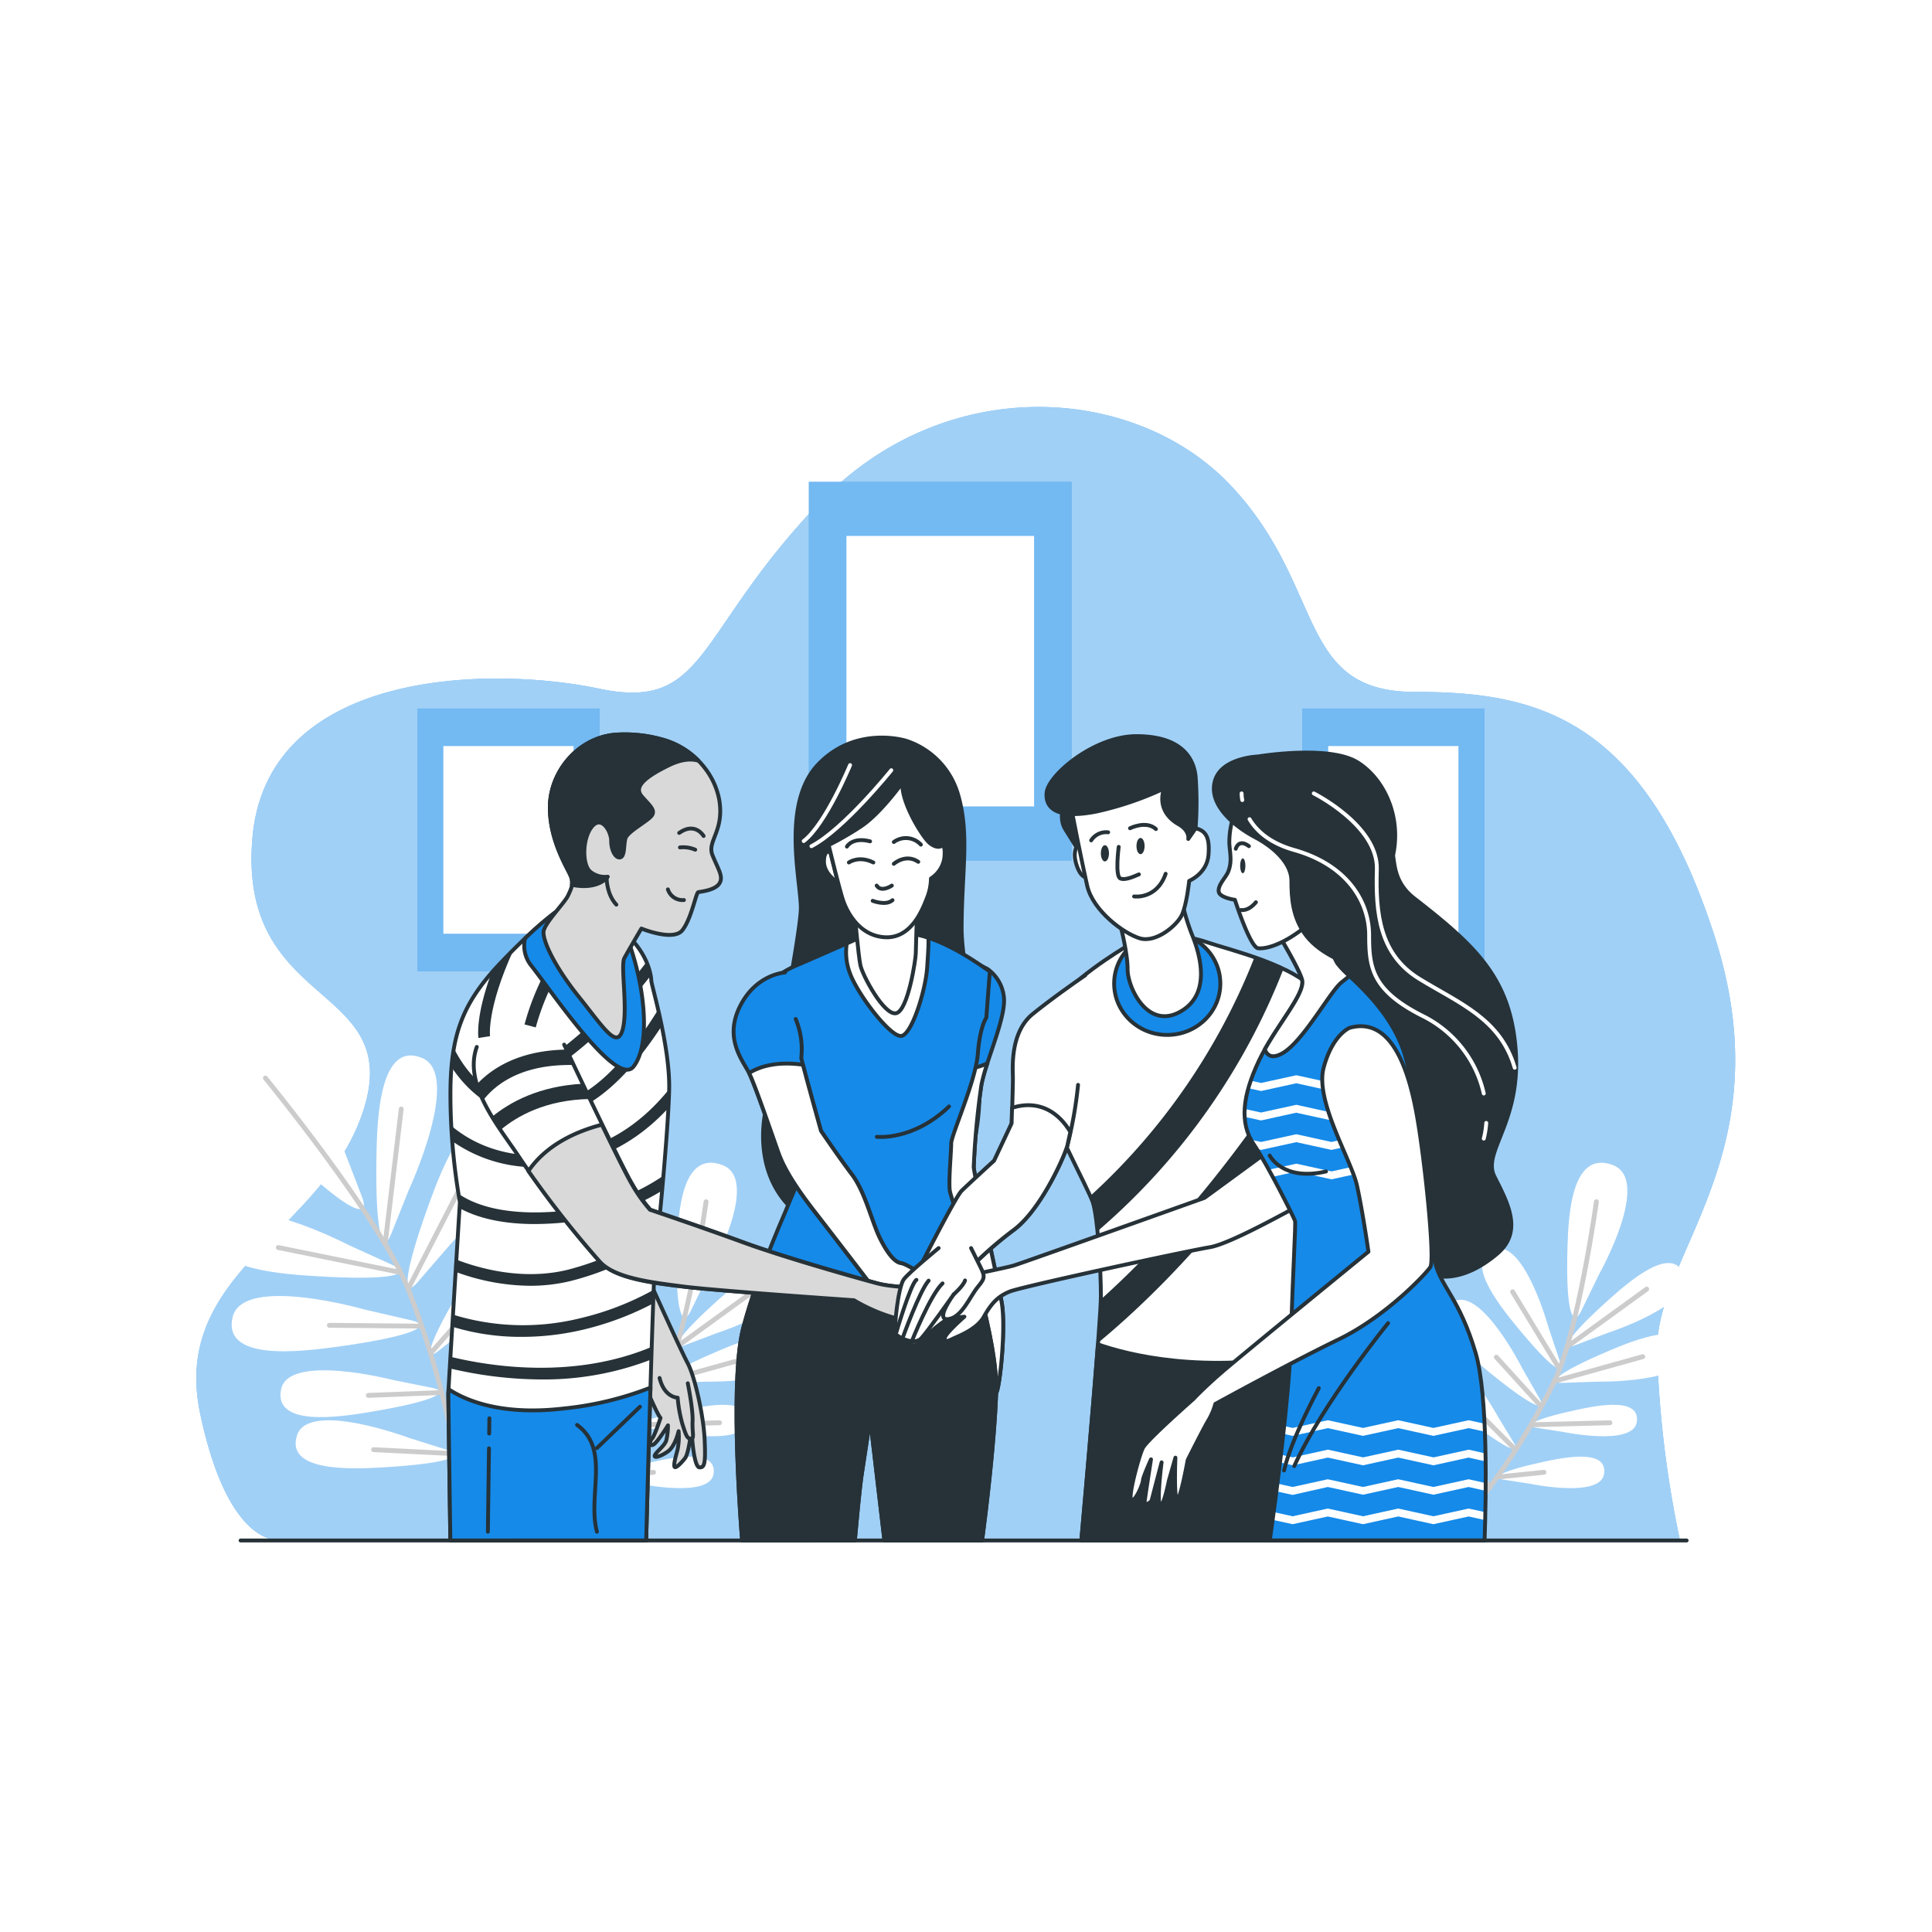 <svg class="animated" id="freepik_stories-team-spirit" xmlns="http://www.w3.org/2000/svg" xmlns:xlink="http://www.w3.org/1999/xlink" viewBox="0 0 500 500" version="1.1" xmlns:svgjs="http://svgjs.com/svgjs"><style>svg#freepik_stories-team-spirit:not(.animated) .animable {opacity: 0;}svg#freepik_stories-team-spirit.animated #freepik--background-simple--inject-18 {animation: 1s 1 forwards cubic-bezier(.36,-0.01,.5,1.38) lightSpeedRight;animation-delay: 0s;}svg#freepik_stories-team-spirit.animated #freepik--Pictures--inject-18 {animation: 1s 1 forwards cubic-bezier(.36,-0.01,.5,1.38) slideRight;animation-delay: 0s;}svg#freepik_stories-team-spirit.animated #freepik--Plants--inject-18 {animation: 1s 1 forwards cubic-bezier(.36,-0.01,.5,1.38) zoomIn;animation-delay: 0s;}svg#freepik_stories-team-spirit.animated #freepik--Characters--inject-18 {animation: 1s 1 forwards cubic-bezier(.36,-0.01,.5,1.38) zoomOut;animation-delay: 0s;}svg#freepik_stories-team-spirit.animated #freepik--Desk--inject-18 {animation: 1s 1 forwards cubic-bezier(.36,-0.01,.5,1.38) slideDown;animation-delay: 0s;}            @keyframes lightSpeedRight {              from {                transform: translate3d(50%, 0, 0) skewX(-20deg);                opacity: 0;              }              60% {                transform: skewX(10deg);                opacity: 1;              }              80% {                transform: skewX(-2deg);              }              to {                opacity: 1;                transform: translate3d(0, 0, 0);              }            }                    @keyframes slideRight {                0% {                    opacity: 0;                    transform: translateX(30px);                }                100% {                    opacity: 1;                    transform: translateX(0);                }            }                    @keyframes zoomIn {                0% {                    opacity: 0;                    transform: scale(0.5);                }                100% {                    opacity: 1;                    transform: scale(1);                }            }                    @keyframes zoomOut {                0% {                    opacity: 0;                    transform: scale(1.5);                }                100% {                    opacity: 1;                    transform: scale(1);                }            }                    @keyframes slideDown {                0% {                    opacity: 0;                    transform: translateY(-30px);                }                100% {                    opacity: 1;                    transform: translateY(0);                }            }        </style><g id="freepik--background-simple--inject-18" class="animable" style="transform-origin: 249.939px 251.999px;"><path d="M434.75,398.49H74.07s-14.34,4.68-22.25-32.56,32.8-47.22,42.48-79.38-32.55-25.39-29-69.4,61.58-44.86,89.73-38.93,24.63-14.39,57.18-48.25S294,99.51,318.62,125.74s16.72,53.32,47.51,53.32,58.94,5.93,77.41,62.63-15.29,82.62-14.68,108.18A275.52,275.52,0,0,0,434.75,398.49Z" style="fill: #158AE9; transform-origin: 249.939px 251.999px;" id="elsapwqs2bwa" class="animable"></path><g id="el1d4xwlsk722"><path d="M434.75,398.49H74.07s-14.34,4.68-22.25-32.56,32.8-47.22,42.48-79.38-32.55-25.39-29-69.4,61.58-44.86,89.73-38.93,24.63-14.39,57.18-48.25S294,99.51,318.62,125.74s16.72,53.32,47.51,53.32,58.94,5.93,77.41,62.63-15.29,82.62-14.68,108.18A275.52,275.52,0,0,0,434.75,398.49Z" style="fill: rgb(255, 255, 255); opacity: 0.6; transform-origin: 249.939px 251.999px;" class="animable" id="elq6336w00q3"></path></g></g><g id="freepik--Pictures--inject-18" class="animable" style="transform-origin: 246.09px 188.035px;"><rect x="209.33" y="124.7" width="68" height="98" style="fill: #158AE9; transform-origin: 243.33px 173.7px;" id="elqx5lqq31vh" class="animable"></rect><g id="elut1dljpd94r"><rect x="209.33" y="124.7" width="68" height="98" style="fill: rgb(255, 255, 255); opacity: 0.4; transform-origin: 243.33px 173.7px;" class="animable" id="el8ikzse7axa3"></rect></g><rect x="219.05" y="138.7" width="48.57" height="70" style="fill: rgb(255, 255, 255); transform-origin: 243.335px 173.7px;" id="elcphudsexct8" class="animable"></rect><rect x="108" y="183.37" width="47.18" height="68" style="fill: #158AE9; transform-origin: 131.59px 217.37px;" id="el6le0jak49rr" class="animable"></rect><g id="eljor4ssgd9jm"><rect x="108" y="183.37" width="47.18" height="68" style="fill: rgb(255, 255, 255); opacity: 0.4; transform-origin: 131.59px 217.37px;" class="animable" id="ela4lgp9vhug6"></rect></g><rect x="114.74" y="193.08" width="33.7" height="48.57" style="fill: rgb(255, 255, 255); transform-origin: 131.59px 217.365px;" id="elmxishnmjg4" class="animable"></rect><rect x="337" y="183.37" width="47.18" height="68" style="fill: #158AE9; transform-origin: 360.59px 217.37px;" id="elcyqyjsuqho" class="animable"></rect><g id="eloylgd4lpu0q"><rect x="337" y="183.37" width="47.18" height="68" style="fill: rgb(255, 255, 255); opacity: 0.4; transform-origin: 360.59px 217.37px;" class="animable" id="elvzci9xkwie"></rect></g><rect x="343.74" y="193.08" width="33.7" height="48.57" style="fill: rgb(255, 255, 255); transform-origin: 360.59px 217.365px;" id="el0o1kbrwe1sc" class="animable"></rect></g><g id="freepik--Plants--inject-18" class="animable" style="transform-origin: 246.303px 331.447px;"><path d="M331.63,319.41c-2,5-4.12,1-3.79-20.06.16-9.86.85-30,11.76-25.57,10.47,4.26-3.33,34.05-3.33,34.05Zm15,3s22.73-23.69,14.2-31.12c-8.87-7.74-16.07,11.09-19.42,20.37-7.14,19.79-6.48,24.28-2.93,20.19Zm4.79,21.26s20.81-14.82,15.37-21.74c-5.66-7.2-13.89,6.16-17.8,12.76-8.33,14.1-8.47,17.63-5.17,15Zm5.63,21.2s20.82-14.82,15.38-21.74c-5.67-7.2-13.9,6.15-17.8,12.76-8.33,14.09-8.48,17.63-5.17,15Zm-36.34-42.62s-29.13-15.16-33.86-4.89c-4.93,10.69,15.16,12.31,25,12.91,21,1.3,25.13-.6,20.21-2.86Zm4.1,16.68s-31.56-9.06-34.16,1.95c-2.7,11.45,17.31,9,27.08,7.68,20.84-2.9,24.5-5.58,19.23-6.82Zm7.22,18.2s-26.89-6.94-28.84,2.43c-2,9.75,14.85,7.25,23.08,5.87,17.55-2.94,20.59-5.29,16.11-6.21Zm4.21,15s-26-9.76-28.93-.65c-3.05,9.49,14,8.79,22.32,8.29,17.77-1.06,21-3.07,16.67-4.47ZM318.81,296s-11.87-36.9-25.35-30.19c-14,7,2.18,23.61,10.29,31.58,17.29,17,22.64,18.18,20.37,12.25Z" style="fill: rgb(255, 255, 255); transform-origin: 329.71px 322.508px;" id="el0yqf417fwke8" class="animable"></path><path d="M299.1,279s29.82,36.38,36.95,54.59c8.2,20.93,13.78,44.5,14.89,64" style="fill: none; stroke: rgb(204, 204, 204); stroke-linecap: round; stroke-linejoin: round; stroke-width: 1.252px; transform-origin: 325.02px 338.295px;" id="el7het1rzry2b" class="animable"></path><line x1="330.11" y1="321.7" x2="334.26" y2="287.01" style="fill: none; stroke: rgb(204, 204, 204); stroke-linecap: round; stroke-linejoin: round; stroke-width: 1.252px; transform-origin: 332.185px 304.355px;" id="elujtstzjydti" class="animable"></line><line x1="336.05" y1="333.58" x2="351.05" y2="304.42" style="fill: none; stroke: rgb(204, 204, 204); stroke-linecap: round; stroke-linejoin: round; stroke-width: 1.252px; transform-origin: 343.55px 319px;" id="eluprcd1xvjhk" class="animable"></line><line x1="333.86" y1="329.26" x2="302.44" y2="322.86" style="fill: none; stroke: rgb(204, 204, 204); stroke-linecap: round; stroke-linejoin: round; stroke-width: 1.252px; transform-origin: 318.15px 326.06px;" id="elscoxqf61wv" class="animable"></line><line x1="341.95" y1="350.13" x2="360.42" y2="329.09" style="fill: none; stroke: rgb(204, 204, 204); stroke-linecap: round; stroke-linejoin: round; stroke-width: 1.252px; transform-origin: 351.185px 339.61px;" id="eliqady024lom" class="animable"></line><line x1="339.37" y1="343.2" x2="315.66" y2="342.99" style="fill: none; stroke: rgb(204, 204, 204); stroke-linecap: round; stroke-linejoin: round; stroke-width: 1.252px; transform-origin: 327.515px 343.095px;" id="el35vqxo7sfmq" class="animable"></line><line x1="343.94" y1="360.42" x2="325.75" y2="361.13" style="fill: none; stroke: rgb(204, 204, 204); stroke-linecap: round; stroke-linejoin: round; stroke-width: 1.252px; transform-origin: 334.845px 360.775px;" id="el8n0cjpugjf" class="animable"></line><line x1="347.67" y1="371.4" x2="357.41" y2="358.42" style="fill: none; stroke: rgb(204, 204, 204); stroke-linecap: round; stroke-linejoin: round; stroke-width: 1.252px; transform-origin: 352.54px 364.91px;" id="elxavtzyzmfo" class="animable"></line><line x1="348.39" y1="376.23" x2="327.11" y2="375.17" style="fill: none; stroke: rgb(204, 204, 204); stroke-linecap: round; stroke-linejoin: round; stroke-width: 1.252px; transform-origin: 337.75px 375.7px;" id="elj4q2sqaok3c" class="animable"></line><path d="M407.65,348.14c-3.67,1.38-2.55-1.71,8.8-11.87,5.32-4.77,16.38-14.3,19.38-6.32,2.89,7.67-19.74,15-19.74,15Zm5.77,9.43s23.78.45,23.54-7.74c-.25-8.52-13.8-3.1-20.38-.32-14,5.93-16.11,8.49-12.19,8.37Zm-8.95,13s18.11,3.79,19.12-2.51c1-6.55-10.11-4.36-15.54-3.19-11.59,2.49-13.54,4.15-10.53,4.63ZM396,384s18.12,3.79,19.12-2.51c1.05-6.55-10.1-4.37-15.54-3.2C388,380.78,386,382.44,389,382.92Zm4.81-40.28s-6.26-22.95-14-20.42c-8.11,2.63.91,14.12,5.43,19.65,9.63,11.81,12.67,13.07,11.45,9.34Zm-6.86,10.38s-10.69-21.24-17.82-17.22c-7.43,4.2,3.69,13.66,9.21,18.18,11.79,9.66,15,10.29,13.09,6.88Zm-6.13,12.78s-9.53-17.71-15.47-14.14c-6.18,3.72,3.44,11.46,8.22,15.16,10.19,7.89,12.93,8.35,11.22,5.51Zm-5.92,9.63s-7.6-18.63-13.88-15.71c-6.54,3,2.2,11.76,6.56,15.95,9.3,8.93,12,9.68,10.58,6.67Zm31.91-46.67s13.79-24.45,3.6-28.32c-10.6-4-11.49,12.77-11.74,21-.54,17.56,1.46,21,3.5,16.86Z" style="fill: rgb(255, 255, 255); transform-origin: 401.317px 343.022px;" id="elmgxp8ofimte" class="animable"></path><path d="M413.15,311s-4.69,33.74-10.87,46.49c-7.1,14.64-17.82,30.23-27.66,40.41" style="fill: none; stroke: rgb(204, 204, 204); stroke-linecap: round; stroke-linejoin: round; stroke-width: 1.252px; transform-origin: 393.885px 354.45px;" id="el5mtcwspyzk4" class="animable"></path><line x1="405.68" y1="348.46" x2="426.17" y2="333.62" style="fill: none; stroke: rgb(204, 204, 204); stroke-linecap: round; stroke-linejoin: round; stroke-width: 1.252px; transform-origin: 415.925px 341.04px;" id="eltmt92i2ilz" class="animable"></line><line x1="402.28" y1="357.46" x2="425.16" y2="351.1" style="fill: none; stroke: rgb(204, 204, 204); stroke-linecap: round; stroke-linejoin: round; stroke-width: 1.252px; transform-origin: 413.72px 354.28px;" id="elu3zwjlrul2g" class="animable"></line><line x1="403.5" y1="354.17" x2="391.46" y2="334.31" style="fill: none; stroke: rgb(204, 204, 204); stroke-linecap: round; stroke-linejoin: round; stroke-width: 1.252px; transform-origin: 397.48px 344.24px;" id="elz68dvye8b7n" class="animable"></line><line x1="396.38" y1="368.73" x2="416.65" y2="368.21" style="fill: none; stroke: rgb(204, 204, 204); stroke-linecap: round; stroke-linejoin: round; stroke-width: 1.252px; transform-origin: 406.515px 368.47px;" id="el74j074rvahf" class="animable"></line><line x1="398.8" y1="363.95" x2="387.25" y2="351.23" style="fill: none; stroke: rgb(204, 204, 204); stroke-linecap: round; stroke-linejoin: round; stroke-width: 1.252px; transform-origin: 393.025px 357.59px;" id="elo0v2veb5z2p" class="animable"></line><line x1="391.88" y1="374.84" x2="382.56" y2="365.52" style="fill: none; stroke: rgb(204, 204, 204); stroke-linecap: round; stroke-linejoin: round; stroke-width: 1.252px; transform-origin: 387.22px 370.18px;" id="elhi099zn5xi9" class="animable"></line><line x1="387.87" y1="382.23" x2="399.57" y2="381.03" style="fill: none; stroke: rgb(204, 204, 204); stroke-linecap: round; stroke-linejoin: round; stroke-width: 1.252px; transform-origin: 393.72px 381.63px;" id="els66hohpdj9j" class="animable"></line><line x1="385.65" y1="384.98" x2="375.76" y2="373.15" style="fill: none; stroke: rgb(204, 204, 204); stroke-linecap: round; stroke-linejoin: round; stroke-width: 1.252px; transform-origin: 380.705px 379.065px;" id="elw36q8cpsm1" class="animable"></line><path d="M101.21,319.41c-2,5-4.12,1-3.79-20.06.16-9.86.85-30,11.76-25.57,10.48,4.26-3.33,34.05-3.33,34.05Zm15,3s22.73-23.69,14.21-31.12c-8.88-7.74-16.08,11.09-19.43,20.37-7.14,19.79-6.48,24.28-2.93,20.19ZM121,343.65s20.82-14.82,15.37-21.74c-5.66-7.2-13.89,6.16-17.8,12.76-8.33,14.1-8.47,17.63-5.16,15Zm5.64,21.2S147.43,350,142,343.11c-5.67-7.2-13.9,6.15-17.8,12.76-8.33,14.09-8.48,17.63-5.17,15ZM90.27,322.23s-29.12-15.16-33.86-4.89c-4.93,10.69,15.16,12.31,25,12.91,21,1.3,25.12-.6,20.2-2.86Zm4.1,16.68s-31.55-9.06-34.16,1.95c-2.7,11.45,17.31,9,27.08,7.68,20.84-2.9,24.51-5.58,19.24-6.82Zm7.22,18.2s-26.89-6.94-28.84,2.43c-2,9.75,14.85,7.25,23.08,5.87,17.55-2.94,20.59-5.29,16.11-6.21Zm4.21,15s-26-9.76-28.93-.65c-3.05,9.49,14,8.79,22.32,8.29,17.77-1.06,21-3.07,16.68-4.47ZM88.39,296S76.52,259.14,63,265.85c-14,7,2.18,23.61,10.29,31.58,17.3,17,22.65,18.18,20.37,12.25Z" style="fill: rgb(255, 255, 255); transform-origin: 99.274px 322.517px;" id="elsby8gxeu8ne" class="animable"></path><path d="M68.68,279s29.82,36.38,36.95,54.59c8.2,20.93,13.78,44.5,14.89,64" style="fill: none; stroke: rgb(204, 204, 204); stroke-linecap: round; stroke-linejoin: round; stroke-width: 1.252px; transform-origin: 94.6px 338.295px;" id="elscb772ot0d" class="animable"></path><line x1="99.7" y1="321.7" x2="103.84" y2="287.01" style="fill: none; stroke: rgb(204, 204, 204); stroke-linecap: round; stroke-linejoin: round; stroke-width: 1.252px; transform-origin: 101.77px 304.355px;" id="elby1yhkvyqd" class="animable"></line><line x1="105.63" y1="333.58" x2="120.63" y2="304.42" style="fill: none; stroke: rgb(204, 204, 204); stroke-linecap: round; stroke-linejoin: round; stroke-width: 1.252px; transform-origin: 113.13px 319px;" id="el5xnt9ao0yrh" class="animable"></line><line x1="103.44" y1="329.26" x2="72.03" y2="322.86" style="fill: none; stroke: rgb(204, 204, 204); stroke-linecap: round; stroke-linejoin: round; stroke-width: 1.252px; transform-origin: 87.735px 326.06px;" id="eld5f7mr7o5i7" class="animable"></line><line x1="111.53" y1="350.13" x2="130" y2="329.09" style="fill: none; stroke: rgb(204, 204, 204); stroke-linecap: round; stroke-linejoin: round; stroke-width: 1.252px; transform-origin: 120.765px 339.61px;" id="elyvl1tq51it" class="animable"></line><line x1="108.95" y1="343.2" x2="85.24" y2="342.99" style="fill: none; stroke: rgb(204, 204, 204); stroke-linecap: round; stroke-linejoin: round; stroke-width: 1.252px; transform-origin: 97.095px 343.095px;" id="elpjnyihy04y" class="animable"></line><line x1="113.52" y1="360.42" x2="95.33" y2="361.13" style="fill: none; stroke: rgb(204, 204, 204); stroke-linecap: round; stroke-linejoin: round; stroke-width: 1.252px; transform-origin: 104.425px 360.775px;" id="eli94iaqkg0qn" class="animable"></line><line x1="117.26" y1="371.4" x2="127" y2="358.42" style="fill: none; stroke: rgb(204, 204, 204); stroke-linecap: round; stroke-linejoin: round; stroke-width: 1.252px; transform-origin: 122.13px 364.91px;" id="elg0dik48g78n" class="animable"></line><line x1="117.97" y1="376.23" x2="96.69" y2="375.17" style="fill: none; stroke: rgb(204, 204, 204); stroke-linecap: round; stroke-linejoin: round; stroke-width: 1.252px; transform-origin: 107.33px 375.7px;" id="elr9y36fiaan" class="animable"></line><path d="M177.23,348.14c-3.67,1.38-2.55-1.71,8.8-11.87,5.33-4.77,16.38-14.3,19.38-6.32,2.89,7.67-19.74,15-19.74,15Zm5.77,9.43s23.78.45,23.54-7.74c-.25-8.52-13.8-3.1-20.38-.32-14,5.93-16.11,8.49-12.19,8.37Zm-8.95,13s18.11,3.79,19.12-2.51c1-6.55-10.11-4.36-15.54-3.19C166,367.36,164.09,369,167.1,369.5ZM165.54,384s18.12,3.79,19.12-2.51c1.05-6.55-10.1-4.37-15.53-3.2-11.6,2.5-13.55,4.16-10.53,4.64Zm4.81-40.28s-6.25-22.95-14-20.42c-8.11,2.63.9,14.12,5.42,19.65,9.63,11.81,12.67,13.07,11.45,9.34Zm-6.86,10.38s-10.69-21.24-17.82-17.22c-7.43,4.2,3.69,13.66,9.22,18.18,11.79,9.66,15,10.29,13.08,6.88Zm-6.13,12.78s-9.53-17.71-15.47-14.14c-6.18,3.72,3.44,11.46,8.22,15.16,10.19,7.89,12.94,8.35,11.22,5.51Zm-5.92,9.63s-7.59-18.63-13.88-15.71c-6.54,3,2.21,11.76,6.56,15.95,9.3,8.93,12,9.68,10.58,6.67Zm31.91-46.67s13.8-24.45,3.61-28.32c-10.61-4-11.49,12.77-11.75,21-.53,17.56,1.46,21,3.5,16.86Z" style="fill: rgb(255, 255, 255); transform-origin: 170.877px 343.022px;" id="elr9ttnlhcx0r" class="animable"></path><path d="M182.73,311s-4.69,33.74-10.87,46.49c-7.1,14.64-17.82,30.23-27.66,40.41" style="fill: none; stroke: rgb(204, 204, 204); stroke-linecap: round; stroke-linejoin: round; stroke-width: 1.252px; transform-origin: 163.465px 354.45px;" id="eljycqck1euz" class="animable"></path><line x1="175.26" y1="348.46" x2="195.75" y2="333.62" style="fill: none; stroke: rgb(204, 204, 204); stroke-linecap: round; stroke-linejoin: round; stroke-width: 1.252px; transform-origin: 185.505px 341.04px;" id="elhv8020sxncn" class="animable"></line><line x1="171.86" y1="357.46" x2="194.74" y2="351.1" style="fill: none; stroke: rgb(204, 204, 204); stroke-linecap: round; stroke-linejoin: round; stroke-width: 1.252px; transform-origin: 183.3px 354.28px;" id="elfd5ow3ktmcf" class="animable"></line><line x1="173.08" y1="354.17" x2="161.04" y2="334.31" style="fill: none; stroke: rgb(204, 204, 204); stroke-linecap: round; stroke-linejoin: round; stroke-width: 1.252px; transform-origin: 167.06px 344.24px;" id="el8kd5zegdgc8" class="animable"></line><line x1="165.96" y1="368.73" x2="186.23" y2="368.21" style="fill: none; stroke: rgb(204, 204, 204); stroke-linecap: round; stroke-linejoin: round; stroke-width: 1.252px; transform-origin: 176.095px 368.47px;" id="elxritw2mnww" class="animable"></line><line x1="168.38" y1="363.95" x2="156.83" y2="351.23" style="fill: none; stroke: rgb(204, 204, 204); stroke-linecap: round; stroke-linejoin: round; stroke-width: 1.252px; transform-origin: 162.605px 357.59px;" id="el9w2260sn56o" class="animable"></line><line x1="161.46" y1="374.84" x2="152.14" y2="365.52" style="fill: none; stroke: rgb(204, 204, 204); stroke-linecap: round; stroke-linejoin: round; stroke-width: 1.252px; transform-origin: 156.8px 370.18px;" id="elac39htbr9d4" class="animable"></line><line x1="157.45" y1="382.23" x2="169.15" y2="381.03" style="fill: none; stroke: rgb(204, 204, 204); stroke-linecap: round; stroke-linejoin: round; stroke-width: 1.252px; transform-origin: 163.3px 381.63px;" id="el6ao1ye5z3f4" class="animable"></line><line x1="155.24" y1="384.98" x2="145.34" y2="373.15" style="fill: none; stroke: rgb(204, 204, 204); stroke-linecap: round; stroke-linejoin: round; stroke-width: 1.252px; transform-origin: 150.29px 379.065px;" id="elvpds3fm62zg" class="animable"></line></g><g id="freepik--Characters--inject-18" class="animable" style="transform-origin: 254.207px 294.372px;"><path d="M234.47,191.7s-12.8-4.08-22.59,6-4.63,30.21-4.63,37.28-9,52-9,52-4.36,16.33,7.62,26.68,34.12,9.45,43.57-10.47-.57-48.32-.57-63,2.18-24.49-1.09-35.1A20.63,20.63,0,0,0,234.47,191.7Z" style="fill: rgb(38, 50, 56); stroke: rgb(38, 50, 56); stroke-linecap: round; stroke-linejoin: round; transform-origin: 225.487px 255.533px;" id="el49gq37febi1" class="animable"></path><path d="M230.67,199.33S218.33,214.67,210,219" style="fill: none; stroke: rgb(255, 255, 255); stroke-linecap: round; stroke-linejoin: round; transform-origin: 220.335px 209.165px;" id="el4wzxhvc5z4s" class="animable"></path><path d="M220,198s-6.33,15.33-12,19.67" style="fill: none; stroke: rgb(255, 255, 255); stroke-linecap: round; stroke-linejoin: round; transform-origin: 214px 207.835px;" id="el3pdxem03sdx" class="animable"></path><path d="M255.51,250.73a10.2,10.2,0,0,1,4.28,7.2c.73,5.1-4.71,16.89-5.8,22.72A208,208,0,0,0,252,302c0,1.82,6.2,28.78,7.29,35.34s-.55,22-1.46,23.13-3.46-4.19-3.64-7.65-6.92-30.06-9.47-38.07-1.83-18.58-1.83-18.58,3.47-24.23,3.47-33.52.28-16.24.28-16.24Z" style="fill: #158AE9; stroke: rgb(38, 50, 56); stroke-linecap: round; stroke-linejoin: round; transform-origin: 251.327px 303.517px;" id="elrry51to11e" class="animable"></path><path d="M257.81,360.43c.91-1.09,2.55-16.58,1.46-23.13S252,303.78,252,302a208,208,0,0,1,2-21.31,46.86,46.86,0,0,1,1.54-5.52,15.76,15.76,0,0,1-6.87,1.56c-1.27,0-2.51,1.17-3.7,3.16-1,8.46-2.09,16.28-2.09,16.28s-.72,10.56,1.83,18.58,9.29,34.61,9.47,38.07S256.9,361.52,257.81,360.43Z" style="fill: rgb(255, 255, 255); stroke: rgb(38, 50, 56); stroke-linecap: round; stroke-linejoin: round; transform-origin: 251.209px 317.873px;" id="el9prwspgxdid" class="animable"></path><path d="M221.24,398.68c.4-4.48,1.24-13.6,1.78-17.12.73-4.73,2.18-14.39,2.18-14.39l3.69,31.51h25.28c.91-6.87,3.2-25.29,3.64-38.25.55-16.21-11.66-49.73-12-52.28s.36-10,.36-12.2,6.36-16.16,6.9-23.27,2.19-9.29,2.19-9.29l.91-12c-.55-.18-8.72-6.61-16.92-9a30.57,30.57,0,0,0-15.3-.36s-11.84,5.28-17.85,7.83S195.15,257.33,195,263.7s11.65,33.52,12.75,35.53-2.37,9.1-3.83,12.75-7.47,16.76-11.47,31.33c-3.43,12.44-1.14,45.87-.39,55.37Z" style="fill: #158AE9; stroke: rgb(38, 50, 56); stroke-linecap: round; stroke-linejoin: round; transform-origin: 224.221px 319.954px;" id="elszor8za48eh" class="animable"></path><path d="M226.92,294.2s9.34,1.12,18.69-7.85" style="fill: none; stroke: rgb(38, 50, 56); stroke-linecap: round; stroke-linejoin: round; transform-origin: 236.265px 290.297px;" id="el5c4r6j7imk4" class="animable"></path><path d="M233.4,268.08c2.73-.73,6.2-12,6.56-17.85.2-3.27.4-5.71.31-7.51-.34-.11-.69-.23-1-.33a30.57,30.57,0,0,0-15.3-.36l-4.82,2.14a15.09,15.09,0,0,0,.81,7.69C221.93,257.33,230.67,268.81,233.4,268.08Z" style="fill: rgb(255, 255, 255); stroke: rgb(38, 50, 56); stroke-linecap: round; stroke-linejoin: round; transform-origin: 229.632px 254.671px;" id="elq7pc3orpblp" class="animable"></path><path d="M221.2,236.44s.92,10.73,1.47,13.36,6.08,13,9.21,12.43S237,248.11,237,246.79s.37-12,.37-12S230.78,240.2,221.2,236.44Z" style="fill: rgb(255, 255, 255); stroke: rgb(38, 50, 56); stroke-linecap: round; stroke-linejoin: round; transform-origin: 229.285px 248.521px;" id="el7oo8r4ogak4" class="animable"></path><path d="M203.16,251.68s-7.46.37-11.65,8.75.72,14,2.36,17.3,6.2,16.76,7.65,20.77,4.38,8.74,9.48,15.3,15.84,20.58,15.84,20.58l2.92,5.1s4.92,5.65,5.46,5.83,3.83,4.37,5.1,1.82,0-11.65,0-11.65,2,4,2.74,3.09-.19-2.91-.91-5.1-7.46-6.37-8.93-6.56-3.28-2-5.46-6.37-3.83-12-7.29-16.58-8-11.29-8-11.29-5.1-18.22-5.1-18.95a20.18,20.18,0,0,0-1.45-10" style="fill: #158AE9; stroke: rgb(38, 50, 56); stroke-linecap: round; stroke-linejoin: round; transform-origin: 216.595px 299.815px;" id="elhz8fgxpw3sk" class="animable"></path><path d="M233.22,326.91c-1.46-.18-3.28-2-5.46-6.37s-3.83-12-7.29-16.58-8-11.29-8-11.29-3.45-12.34-4.67-17.11c-6.7-.94-11.12.41-13.93,2.13a.08.08,0,0,1,0,0c1.64,3.28,6.2,16.76,7.65,20.77s4.38,8.74,9.48,15.3,15.84,20.58,15.84,20.58l2.92,5.1s4.92,5.65,5.46,5.83,3.83,4.37,5.1,1.82,0-11.65,0-11.65,2,4,2.74,3.09-.19-2.91-.91-5.1S234.69,327.1,233.22,326.91Z" style="fill: rgb(255, 255, 255); stroke: rgb(38, 50, 56); stroke-linecap: round; stroke-linejoin: round; transform-origin: 218.601px 311.581px;" id="el1jauvzsmsq4g" class="animable"></path><path d="M221.24,398.68c.4-4.48,1.24-13.6,1.78-17.12.73-4.73,2.18-14.39,2.18-14.39l3.69,31.51h25.28c.91-6.87,3.2-25.29,3.64-38.25.23-6.75-1.76-16.51-4.18-25.78-21.37,4.68-45.6,1.29-58.18-1.15-1.06,3.13-2.1,6.42-3,9.81-3.43,12.44-1.14,45.87-.39,55.37Z" style="fill: rgb(38, 50, 56); stroke: rgb(38, 50, 56); stroke-linecap: round; stroke-linejoin: round; transform-origin: 224.222px 366.09px;" id="el2cusbc3jmjp" class="animable"></path><path d="M214.87,220.46s-1.63-.73-1.63,2.54,3.63,5.44,3.63,5.44Z" style="fill: rgb(255, 255, 255); stroke: rgb(38, 50, 56); stroke-linecap: round; stroke-linejoin: round; transform-origin: 215.055px 224.415px;" id="elqt1pkdeoo5" class="animable"></path><path d="M233.58,202.5s-5.82,8.2-10.93,11.48a81.73,81.73,0,0,1-8.19,4.73s2.55,10.57,3.64,14,4.36,9.49,10.92,9.85,9.48-6.57,10.76-9.85a14.17,14.17,0,0,0,1.15-5.36,7.62,7.62,0,0,0,3.46-5.28c.36-3.46-.55-3.28-.55-3.28s-1,1.13-3.17-.57C238.91,216.91,233,207.42,233.58,202.5Z" style="fill: rgb(255, 255, 255); stroke: rgb(38, 50, 56); stroke-linecap: round; stroke-linejoin: round; transform-origin: 229.467px 222.537px;" id="el4nmpjjih59o" class="animable"></path><path d="M219.69,223.21s2.57-1.88,6.33,0" style="fill: none; stroke: rgb(38, 50, 56); stroke-linecap: round; stroke-linejoin: round; transform-origin: 222.855px 222.792px;" id="elh41c23zzd7p" class="animable"></path><path d="M231.32,223.55s3.08-2.74,6.33-.51" style="fill: none; stroke: rgb(38, 50, 56); stroke-linecap: round; stroke-linejoin: round; transform-origin: 234.485px 222.858px;" id="elfdtfz1i46yo" class="animable"></path><path d="M219.18,219.1s1.37-2.56,6-1.36" style="fill: none; stroke: rgb(38, 50, 56); stroke-linecap: round; stroke-linejoin: round; transform-origin: 222.18px 218.26px;" id="el2ays2sio6sd" class="animable"></path><path d="M231.32,217.91a5.29,5.29,0,0,1,7,.68" style="fill: none; stroke: rgb(38, 50, 56); stroke-linecap: round; stroke-linejoin: round; transform-origin: 234.82px 217.742px;" id="elwhuewyv981" class="animable"></path><path d="M230.81,229.19s-2.74,1.88-3.93,0" style="fill: none; stroke: rgb(38, 50, 56); stroke-linecap: round; stroke-linejoin: round; transform-origin: 228.845px 229.608px;" id="elu1eyrha501q" class="animable"></path><path d="M225.85,233.13s3.42,1.36,5.13-.17" style="fill: none; stroke: rgb(38, 50, 56); stroke-linecap: round; stroke-linejoin: round; transform-origin: 228.415px 233.324px;" id="elgslu840p9tc" class="animable"></path><path d="M168.05,331.43s8,17.76,9.91,21.34,4.13,13.77,4.4,19.82,0,7.3-1.37,7.16-1.93-7.71-1.93-8.95v-1.92s-.69,7.15-1.79,8.53-2.62,2.89-2.75,2.07.27-2.21.82-4.27a16.29,16.29,0,0,0,.28-4.82s-.83,3.85-2.75,5.23-4,1.93-3.31.83,2.48-2.34,2.89-3.72a17.32,17.32,0,0,0,.42-3.85s-2.62,4.26-3.72,4.95-1.1-.82-.41-1.51,2.2-5.37,2.2-5.37-.42-.28-2.34-4.54-3-11.71-3.58-14.6-1.65-6.74-1.65-6.74l-10.6-17.76s-.83-4.27,3.16-5S168.05,331.43,168.05,331.43Z" style="fill: rgb(255, 255, 255); transform-origin: 167.576px 349.021px;" id="el6m9mlcoh5qn" class="animable"></path><g style="clip-path: url(&quot;#freepik--clip-path--inject-18&quot;); transform-origin: 167.576px 349.021px;" id="elspzgbjr0h1o" class="animable"><g id="els0fzarw5mv"><path d="M168.05,331.43s8,17.76,9.91,21.34,4.13,13.77,4.4,19.82,0,7.3-1.37,7.16-1.93-7.71-1.93-8.95v-1.92s-.69,7.15-1.79,8.53-2.62,2.89-2.75,2.07.27-2.21.82-4.27a16.29,16.29,0,0,0,.28-4.82s-.83,3.85-2.75,5.23-4,1.93-3.31.83,2.48-2.34,2.89-3.72a17.32,17.32,0,0,0,.42-3.85s-2.62,4.26-3.72,4.95-1.1-.82-.41-1.51,2.2-5.37,2.2-5.37-.42-.28-2.34-4.54-3-11.71-3.58-14.6-1.65-6.74-1.65-6.74l-10.6-17.76s-.83-4.27,3.16-5S168.05,331.43,168.05,331.43Z" style="opacity: 0.15; transform-origin: 167.576px 349.021px;" class="animable" id="ely7tjgf0n2vp"></path></g></g><path d="M168.05,331.43s8,17.76,9.91,21.34,4.13,13.77,4.4,19.82,0,7.3-1.37,7.16-1.93-7.71-1.93-8.95v-1.92s-.69,7.15-1.79,8.53-2.62,2.89-2.75,2.07.27-2.21.82-4.27a16.29,16.29,0,0,0,.28-4.82s-.83,3.85-2.75,5.23-4,1.93-3.31.83,2.48-2.34,2.89-3.72a17.32,17.32,0,0,0,.42-3.85s-2.62,4.26-3.72,4.95-1.1-.82-.41-1.51,2.2-5.37,2.2-5.37-.42-.28-2.34-4.54-3-11.71-3.58-14.6-1.65-6.74-1.65-6.74l-10.6-17.76s-.83-4.27,3.16-5S168.05,331.43,168.05,331.43Z" style="fill: none; stroke: rgb(38, 50, 56); stroke-linecap: round; stroke-linejoin: round; transform-origin: 167.576px 349.021px;" id="elexlip4gcjkr" class="animable"></path><path d="M178,358s1.38,6.75,1.24,9.77.55,4.55-.42,4.55-1.23-.69-2.2-3.72a35.52,35.52,0,0,1-1.24-6.88s-3.44,0-4.68-5.1" style="fill: rgb(255, 255, 255); transform-origin: 175.024px 364.47px;" id="elfd55p1aj4pe" class="animable"></path><g style="clip-path: url(&quot;#freepik--clip-path-2--inject-18&quot;); transform-origin: 175.024px 364.47px;" id="el4fxym2r7khe" class="animable"><g id="elv4sl8f7d24"><path d="M178,358s1.38,6.75,1.24,9.77.55,4.55-.42,4.55-1.23-.69-2.2-3.72a35.52,35.52,0,0,1-1.24-6.88s-3.44,0-4.68-5.1" style="opacity: 0.15; transform-origin: 175.024px 364.47px;" class="animable" id="ellweiqnrjuqo"></path></g></g><path d="M178,358s1.38,6.75,1.24,9.77.55,4.55-.42,4.55-1.23-.69-2.2-3.72a35.52,35.52,0,0,1-1.24-6.88s-3.44,0-4.68-5.1" style="fill: none; stroke: rgb(38, 50, 56); stroke-linecap: round; stroke-linejoin: round; transform-origin: 175.024px 364.47px;" id="eltzwaxnv4p" class="animable"></path><path d="M116.55,398.68h50.68c.25-9.48,1.91-71.4,2.41-74.17.55-3,3.27-31.3,3.54-42.45s-4.63-27.22-4.63-28.31-.81-7.89-8.43-13.61-13.61-5.71-15.24-4.9c0,0-6,4.09-15.52,14.16s-12.79,18.23-12.79,33.74a162.66,162.66,0,0,0,2.45,28s-3,48.44-3,49.53S116.46,392.21,116.55,398.68Z" style="fill: rgb(255, 255, 255); stroke: rgb(38, 50, 56); stroke-linecap: round; stroke-linejoin: round; transform-origin: 144.605px 316.768px;" id="elspco8eb1laq" class="animable"></path><path d="M139.55,289.18a30.07,30.07,0,0,0,3.22-.18c11.66-1.27,21.8-13.19,28.49-23.49-.31-1.49-.62-2.92-.93-4.23-6.31,10.29-16.51,23.5-27.88,24.74-15.83,1.72-23-10.75-25-14.78-.28,1.54-.49,3.16-.63,4.87C120.36,281.47,127.51,289.18,139.55,289.18Z" style="fill: rgb(38, 50, 56); transform-origin: 144.04px 275.23px;" id="elkqbi0vgq93f" class="animable"></path><path d="M135.75,265.12l2.9.77a62.66,62.66,0,0,1,17-28.58,24.24,24.24,0,0,0-3-1.33A65,65,0,0,0,135.75,265.12Z" style="fill: rgb(38, 50, 56); transform-origin: 145.7px 250.935px;" id="el36n1fhjeizm" class="animable"></path><path d="M138.6,279.47c.68-.35,14.85-7.73,29.81-27a16.19,16.19,0,0,0-1.1-3.51c-15.06,20-29.91,27.74-30.07,27.82Z" style="fill: rgb(38, 50, 56); transform-origin: 152.825px 264.215px;" id="elw2fpy69mduc" class="animable"></path><path d="M123.81,268.62l3-.45c0-.08-.87-7.17,6.11-22.39-1.12,1.11-2.29,2.31-3.53,3.62-.8.84-1.54,1.67-2.25,2.5C123.05,263,123.77,268.32,123.81,268.62Z" style="fill: rgb(38, 50, 56); transform-origin: 128.328px 257.2px;" id="elm8uahws4n0h" class="animable"></path><path d="M148.55,313.07c-17.24,2.24-26-1.38-29.92-4.16.23,1.46.39,2.27.39,2.27s0,.53-.09,1.49c3.84,2.11,10,4.11,19.43,4.11a82.19,82.19,0,0,0,10.58-.73,56.53,56.53,0,0,0,22.41-7.92c.12-1.26.23-2.55.34-3.86A53.41,53.41,0,0,1,148.55,313.07Z" style="fill: rgb(38, 50, 56); transform-origin: 145.16px 310.525px;" id="el3kgw2bth48v" class="animable"></path><path d="M147.66,331.53A75.5,75.5,0,0,0,170,321.79c.12-1.08.26-2.4.42-3.91a73.9,73.9,0,0,1-23.48,10.73c-11.61,2.85-22.88-.33-28.83-2.62-.06,1-.13,2.08-.19,3.16a56.5,56.5,0,0,0,19.28,3.61A44.3,44.3,0,0,0,147.66,331.53Z" style="fill: rgb(38, 50, 56); transform-origin: 144.17px 325.32px;" id="elrwo6eonoy9" class="animable"></path><path d="M116.58,351.13c-.07,1.08-.13,2.1-.18,3A104,104,0,0,0,140,357a76.93,76.93,0,0,0,28.6-5.18c0-1.1.07-2.2.1-3.27C148.62,357,127.14,353.7,116.58,351.13Z" style="fill: rgb(38, 50, 56); transform-origin: 142.55px 352.777px;" id="eljqbdjy967g9" class="animable"></path><path d="M149.85,341.23a61.5,61.5,0,0,1-32.61-1c-.06,1.05-.13,2.09-.19,3.12a60.22,60.22,0,0,0,18,2.63,69.14,69.14,0,0,0,15.51-1.78,76.84,76.84,0,0,0,18.52-6.9c0-1.24.09-2.42.13-3.52A73.82,73.82,0,0,1,149.85,341.23Z" style="fill: rgb(38, 50, 56); transform-origin: 143.13px 339.881px;" id="elpnyad4zmfj8" class="animable"></path><path d="M141.45,299c-12.3.62-20.25-3.92-24.66-7.66.07,1.38.16,2.72.26,4a37.23,37.23,0,0,0,22.13,6.72c.79,0,1.6,0,2.42-.06,12.07-.61,22.75-5.89,31.38-15.25.1-1.75.17-3.35.2-4.68v-.2C166.13,290.62,155.9,298.26,141.45,299Z" style="fill: rgb(38, 50, 56); transform-origin: 144.985px 291.969px;" id="el5td1g219n6v" class="animable"></path><path d="M161.88,241.6c-.55-.49-1.12-1-1.76-1.46-7.62-5.71-13.61-5.71-15.24-4.9a83.39,83.39,0,0,0-9,7.62,8.24,8.24,0,0,0,1.64,7.08c5.17,6.53,22,31.57,26.4,26.13s3.26-20.41-1.64-33.48C162.16,242.25,162,241.92,161.88,241.6Z" style="fill: #158AE9; stroke: rgb(38, 50, 56); stroke-linecap: round; stroke-linejoin: round; transform-origin: 151.165px 255.847px;" id="eluitgfg6i468" class="animable"></path><path d="M146,270.35s14.7,31.3,17.69,36.2a39.41,39.41,0,0,0,4.63,6.53s13,4.37,24.15,8.46S223,331,227.07,332.13s10.88,1.09,12,1.09,14.15,3,15,3.54-.27,1.63-2.18,2.18-8.16,1.08-11.16,2.17-5.44.82-9.79-.27a45,45,0,0,1-9.8-4.35S185.43,334,177,333s-18-2.18-21.77-6.53a254.32,254.32,0,0,1-20.9-27.06c-5.12-7.74-14.49-18.61-10.94-28.46" style="fill: rgb(255, 255, 255); stroke: rgb(38, 50, 56); stroke-linecap: round; stroke-linejoin: round; transform-origin: 188.482px 306.077px;" id="elvqehw9w6jhs" class="animable"></path><path d="M239,333.22c-1.09,0-7.89,0-12-1.09s-23.49-6.51-34.64-10.59-24.15-8.46-24.15-8.46a39.41,39.41,0,0,1-4.63-6.53c-1.23-2-4.45-8.53-7.82-15.48-10.85,2.84-16.31,8-19,12a261.84,261.84,0,0,0,18.39,23.36c3.81,4.35,13.33,5.44,21.77,6.53s44.09,3.54,44.09,3.54a45,45,0,0,0,9.8,4.35c4.35,1.09,6.8,1.36,9.79.27s9.26-1.63,11.16-2.17,3-1.64,2.18-2.18S240.13,333.22,239,333.22Z" style="fill: rgb(255, 255, 255); transform-origin: 195.487px 316.442px;" id="elazlnjyoicci" class="animable"></path><g style="clip-path: url(&quot;#freepik--clip-path-3--inject-18&quot;); transform-origin: 195.487px 316.442px;" id="elv29p3gqgeug" class="animable"><g id="elrch3p4wm9g"><path d="M239,333.22c-1.09,0-7.89,0-12-1.09s-23.49-6.51-34.64-10.59-24.15-8.46-24.15-8.46a39.41,39.41,0,0,1-4.63-6.53c-1.23-2-4.45-8.53-7.82-15.48-10.85,2.84-16.31,8-19,12a261.84,261.84,0,0,0,18.39,23.36c3.81,4.35,13.33,5.44,21.77,6.53s44.09,3.54,44.09,3.54a45,45,0,0,0,9.8,4.35c4.35,1.09,6.8,1.36,9.79.27s9.26-1.63,11.16-2.17,3-1.64,2.18-2.18S240.13,333.22,239,333.22Z" style="opacity: 0.15; transform-origin: 195.487px 316.442px;" class="animable" id="elucxsxg90re"></path></g></g><path d="M239,333.22c-1.09,0-7.89,0-12-1.09s-23.49-6.51-34.64-10.59-24.15-8.46-24.15-8.46a39.41,39.41,0,0,1-4.63-6.53c-1.23-2-4.45-8.53-7.82-15.48-10.85,2.84-16.31,8-19,12a261.84,261.84,0,0,0,18.39,23.36c3.81,4.35,13.33,5.44,21.77,6.53s44.09,3.54,44.09,3.54a45,45,0,0,0,9.8,4.35c4.35,1.09,6.8,1.36,9.79.27s9.26-1.63,11.16-2.17,3-1.64,2.18-2.18S240.13,333.22,239,333.22Z" style="fill: none; stroke: rgb(38, 50, 56); stroke-linecap: round; stroke-linejoin: round; transform-origin: 195.487px 316.442px;" id="el5zun5myldw7" class="animable"></path><path d="M167.23,398.68c.12-4.72.6-22.55,1.11-39.56a85,85,0,0,1-22.47,5.4c-16,1.87-25.22-2-29.78-5,0,.67-.06,1.09-.06,1.18,0,1,.43,31.5.52,38Z" style="fill: #158AE9; stroke: rgb(38, 50, 56); stroke-linecap: round; stroke-linejoin: round; transform-origin: 142.185px 378.91px;" id="elihz6yn1izyg" class="animable"></path><path d="M154.48,396.41C152,387,158,375,149.34,368.77" style="fill: none; stroke: rgb(38, 50, 56); stroke-linecap: round; stroke-linejoin: round; transform-origin: 151.91px 382.59px;" id="elgdcx1zthowe" class="animable"></path><line x1="154.48" y1="374.76" x2="165.62" y2="364.06" style="fill: none; stroke: rgb(38, 50, 56); stroke-linecap: round; stroke-linejoin: round; transform-origin: 160.05px 369.41px;" id="el79jwo7xsxfs" class="animable"></line><path d="M126.55,374.83l-.29,21.58" style="fill: none; stroke: rgb(38, 50, 56); stroke-linecap: round; stroke-linejoin: round; transform-origin: 126.405px 385.62px;" id="eluiwotulxz7e" class="animable"></path><line x1="126.65" y1="367.06" x2="126.6" y2="371" style="fill: none; stroke: rgb(38, 50, 56); stroke-linecap: round; stroke-linejoin: round; transform-origin: 126.625px 369.03px;" id="el4dofuiddaah" class="animable"></line><path d="M171.3,191.36a20.67,20.67,0,0,1,11.12,7.42,19.13,19.13,0,0,1,3.73,8.26c1.33,8.1-3.23,10.6-1.76,14.28s2.94,5.59,1.76,7.36-4.85,2.06-5.44,2.21-1.77,6.91-4.12,9.86-10.6-.44-10.6-.44-3.38,5.74-4.41,7.65,1,13.39-.45,18.54-4.85-.44-11.33-8.53-9.42-14.72-9.12-16.93,5.44-7.36,6.33-9.27,1.32-2.8.88-4.56-5.59-9-5.59-18.25,7.35-18.1,17.07-18.84A35.63,35.63,0,0,1,171.3,191.36Z" style="fill: rgb(255, 255, 255); transform-origin: 163.619px 229.264px;" id="el5lk6kuf0df" class="animable"></path><g style="clip-path: url(&quot;#freepik--clip-path-4--inject-18&quot;); transform-origin: 163.619px 229.264px;" id="el9w1d4o0xtz" class="animable"><g id="el0zmod0c1v6dd"><path d="M171.3,191.36a20.67,20.67,0,0,1,11.12,7.42,19.13,19.13,0,0,1,3.73,8.26c1.33,8.1-3.23,10.6-1.76,14.28s2.94,5.59,1.76,7.36-4.85,2.06-5.44,2.21-1.77,6.91-4.12,9.86-10.6-.44-10.6-.44-3.38,5.74-4.41,7.65,1,13.39-.45,18.54-4.85-.44-11.33-8.53-9.42-14.72-9.12-16.93,5.44-7.36,6.33-9.27,1.32-2.8.88-4.56-5.59-9-5.59-18.25,7.35-18.1,17.07-18.84A35.63,35.63,0,0,1,171.3,191.36Z" style="opacity: 0.15; transform-origin: 163.619px 229.264px;" class="animable" id="elesdk7wcrsef"></path></g></g><path d="M171.3,191.36a20.67,20.67,0,0,1,11.12,7.42,19.13,19.13,0,0,1,3.73,8.26c1.33,8.1-3.23,10.6-1.76,14.28s2.94,5.59,1.76,7.36-4.85,2.06-5.44,2.21-1.77,6.91-4.12,9.86-10.6-.44-10.6-.44-3.38,5.74-4.41,7.65,1,13.39-.45,18.54-4.85-.44-11.33-8.53-9.42-14.72-9.12-16.93,5.44-7.36,6.33-9.27,1.32-2.8.88-4.56-5.59-9-5.59-18.25,7.35-18.1,17.07-18.84A35.63,35.63,0,0,1,171.3,191.36Z" style="fill: none; stroke: rgb(38, 50, 56); stroke-linecap: round; stroke-linejoin: round; transform-origin: 163.619px 229.264px;" id="elol52mf2uh3" class="animable"></path><path d="M173.06,198.07c3.54-1.74,6.05-1.69,7.69-1.2a20.9,20.9,0,0,0-9.45-5.51,35.63,35.63,0,0,0-11.93-1.24c-9.72.74-17.07,9.57-17.07,18.84s5.15,16.48,5.59,18.25A4.45,4.45,0,0,1,148,229c7,1.39,9.29-2.11,9.29-2.11a6,6,0,0,1-4.56-1.32c-2.07-1.77-2.07-8.54.44-11.63s5,1.18,5,3.68,1.18,4.56,2.36,4.27.88-3.09,1.32-4.86,5.59-4.41,6.77-5.88-.59-2.8-2.5-5S165.84,201.6,173.06,198.07Z" style="fill: rgb(38, 50, 56); stroke: rgb(38, 50, 56); stroke-linecap: round; stroke-linejoin: round; transform-origin: 161.525px 209.685px;" id="elzu9wp737pnh" class="animable"></path><path d="M157,227.35s0,4.13,2.51,6.77" style="fill: none; stroke: rgb(38, 50, 56); stroke-linecap: round; stroke-linejoin: round; transform-origin: 158.255px 230.735px;" id="eliujq7x8ail" class="animable"></path><path d="M179.92,219.9a8,8,0,0,0-3.95-.59" style="fill: none; stroke: rgb(38, 50, 56); stroke-linecap: round; stroke-linejoin: round; transform-origin: 177.945px 219.583px;" id="elz0o5nrgeo7" class="animable"></path><path d="M182.09,216.35s-2.17-3.75-6.32-.79" style="fill: none; stroke: rgb(38, 50, 56); stroke-linecap: round; stroke-linejoin: round; transform-origin: 178.93px 215.386px;" id="elkgc5b7wor4a" class="animable"></path><path d="M177,232.93a4,4,0,0,1-4.15-2.76" style="fill: none; stroke: rgb(38, 50, 56); stroke-linecap: round; stroke-linejoin: round; transform-origin: 174.925px 231.557px;" id="eltf9e3h0hswd" class="animable"></path><path d="M148.45,275.63l-1.88-4c-12.09.21-19.17,4.72-23.17,9a28.7,28.7,0,0,0,1.62,4.15C128.17,280.69,134.92,275.34,148.45,275.63Z" style="fill: rgb(38, 50, 56); transform-origin: 135.925px 278.205px;" id="eljiw6sqz574c" class="animable"></path><path d="M152.64,284.42l-1.88-3.94c-11.23.6-18.78,4.74-23.41,8.54.7,1.16,1.45,2.3,2.2,3.41C133.82,288.83,141.25,284.63,152.64,284.42Z" style="fill: rgb(38, 50, 56); transform-origin: 139.995px 286.455px;" id="eli2yk3j68ilr" class="animable"></path><path d="M282.81,311.14c1.26,3.77,2.1,17.18,2.1,24.31,0,5.94-3.8,49.14-5.06,63.23h56.82c.68-13.75,2.71-55.07,2.71-60.3,0-6.29-2.1-32.06.63-41.07s5.86-32.68,1-40-23-11.52-28.49-13.41-13.62-2.93-17.6-1c0,0-10.89,6.08-17.6,12.36s-9.63,15.93-8.38,23.68S281.55,307.37,282.81,311.14Z" style="fill: rgb(255, 255, 255); stroke: rgb(38, 50, 56); stroke-linecap: round; stroke-linejoin: round; transform-origin: 306.104px 320.275px;" id="elt1xr13cmv6" class="animable"></path><path d="M332.18,250.71a76.91,76.91,0,0,0-7.51-3,165.29,165.29,0,0,1-42.53,61.82c.31.69.54,1.25.67,1.63a42.26,42.26,0,0,1,1.22,7.48A171.21,171.21,0,0,0,332.18,250.71Z" style="fill: rgb(38, 50, 56); transform-origin: 307.16px 283.175px;" id="elfer8qc0l9nn" class="animable"></path><path d="M343.26,278a64.42,64.42,0,0,0-.28-15c-11.67,19.71-31.85,49.77-58.09,73.3-.07,2.07-.33,6.11-.72,11.23C309.71,326.39,329.91,299.06,343.26,278Z" style="fill: rgb(38, 50, 56); transform-origin: 313.87px 305.265px;" id="el0zxe1llocnm" class="animable"></path><path d="M336.67,398.68c.48-9.79,1.65-33.54,2.28-48.31-27.65,5.29-47.09.26-54.81-2.45-1.18,15.57-3.39,40.65-4.29,50.76Z" style="fill: rgb(38, 50, 56); stroke: rgb(38, 50, 56); stroke-linecap: round; stroke-linejoin: round; transform-origin: 309.4px 373.3px;" id="el1mzaw0vjoss" class="animable"></path><ellipse cx="302.08" cy="254.55" rx="13.74" ry="13.29" style="fill: #158AE9; stroke: rgb(38, 50, 56); stroke-linecap: round; stroke-linejoin: round; transform-origin: 302.08px 254.55px;" id="elphfjzbziqbl" class="animable"></ellipse><path d="M289.52,237.81s2.3,8.17,2.3,13,5.24,15.93,13.83,10.9,4.19-16.55,2.72-20.12a58.93,58.93,0,0,1-2.51-8.38s-2.73,5-8,5.24A30.81,30.81,0,0,1,289.52,237.81Z" style="fill: rgb(255, 255, 255); stroke: rgb(38, 50, 56); stroke-linecap: round; stroke-linejoin: round; transform-origin: 300.164px 248.1px;" id="elfzkkho6534l" class="animable"></path><path d="M275.35,208.15s-1.45,3.61.36,6.5S280,221.5,280,221.5l-.36-15.87S276.07,202.74,275.35,208.15Z" style="fill: rgb(38, 50, 56); stroke: rgb(38, 50, 56); stroke-linecap: round; stroke-linejoin: round; transform-origin: 277.4px 213.179px;" id="el6edcx6xb3fk" class="animable"></path><path d="M280,217.89s-2.89,1.09-1.45,5.77,3.61,3.25,3.61,3.25Z" style="fill: rgb(255, 255, 255); stroke: rgb(38, 50, 56); stroke-linecap: round; stroke-linejoin: round; transform-origin: 280.154px 222.503px;" id="ellyppk4x45os" class="animable"></path><path d="M277.36,209.74s2.52,13,4,19.48,9.43,12.36,13.62,13.62,9.64-3.35,10.9-6.07,1.88-8.8,1.88-8.8,4.61-1.89,5-6.71-.84-6.28-3.35-6.91l-1.89-.84s1.05-7.75-1.67-12.57-12.36,1.47-17.39,2.93S276.73,204.92,277.36,209.74Z" style="fill: rgb(255, 255, 255); stroke: rgb(38, 50, 56); stroke-linecap: round; stroke-linejoin: round; transform-origin: 295.075px 221.103px;" id="el4do60boi94o" class="animable"></path><path d="M289.52,219.17s-1,7.54.41,8.17,4.19-.84,4.82-1.05" style="fill: none; stroke: rgb(38, 50, 56); stroke-linecap: round; stroke-linejoin: round; transform-origin: 291.963px 223.333px;" id="eljsdxxfwwbig" class="animable"></path><path d="M293.5,232s5.86.84,8.17-5.87" style="fill: none; stroke: rgb(38, 50, 56); stroke-linecap: round; stroke-linejoin: round; transform-origin: 297.585px 229.082px;" id="elh7pf83imol" class="animable"></path><path d="M282.39,217.49a4.63,4.63,0,0,1,4.4-2.09" style="fill: none; stroke: rgb(38, 50, 56); stroke-linecap: round; stroke-linejoin: round; transform-origin: 284.59px 216.431px;" id="elr36hw3glpua" class="animable"></path><path d="M292.45,214.35s4.19-2.1,6.7.21" style="fill: none; stroke: rgb(38, 50, 56); stroke-linecap: round; stroke-linejoin: round; transform-origin: 295.8px 214.018px;" id="el524hjb83v5n" class="animable"></path><g id="elu1e25434wh"><ellipse cx="285.95" cy="220.84" rx="1.05" ry="2.1" style="fill: rgb(38, 50, 56); transform-origin: 285.95px 220.84px; transform: rotate(-9.86deg);" class="animable" id="elhnd4olgzsks"></ellipse></g><g id="elfcr5p4rvoxj"><ellipse cx="295.17" cy="218.96" rx="1.05" ry="2.1" style="fill: rgb(38, 50, 56); transform-origin: 295.17px 218.96px; transform: rotate(-9.86deg);" class="animable" id="el7fcvmo3z07"></ellipse></g><path d="M301.25,204.08A83.13,83.13,0,0,1,283.86,210c-9.22,1.88-13.41-.21-13-4.82s12.36-14.67,23.25-14.67,14.67,5,15.3,10.27a90.12,90.12,0,0,1,0,13.62l-1.89,2.72S308,215,305,213.3,299.78,208.48,301.25,204.08Z" style="fill: rgb(38, 50, 56); stroke: rgb(38, 50, 56); stroke-linecap: round; stroke-linejoin: round; transform-origin: 290.25px 203.815px;" id="elkxf9xpm6ogq" class="animable"></path><path d="M359.56,219.06c2.05,1.57-.36,8.13,6.4,13.39,15.56,12.1,24.56,20.29,26.22,38.27,1.82,19.6-8.71,27.22-5.44,33.75s7.62,14.15.72,20-18.14,10.89-27.57-2.9-14.52-44.27-18.51-61-10.52-24.67-9.44-31.93c1.06-7,6.77-12,13.6-13.21A17.51,17.51,0,0,1,359.56,219.06Z" style="fill: rgb(38, 50, 56); stroke: rgb(38, 50, 56); stroke-linecap: round; stroke-linejoin: round; transform-origin: 362.107px 272.788px;" id="elxztew7dgc6" class="animable"></path><path d="M340.82,288.73,311.74,310s-46.57,16.64-49.31,17.49-15.8,3.16-18.54,4.63-8,11.17-8.85,13.49a1.71,1.71,0,0,0,2.32,2.32c.63-.64,6.74-6.54,8.64-6.75s3.58-.42,3.58-.42-4.85,4.22-5.06,5.48.85.84,2.11.21,6.11-2.32,8-5.69,3.58-5.27,6.74-6.53,44.4-10.2,51.78-11.46,33.93-17.21,35.2-17.42S344.83,288.73,340.82,288.73Z" style="fill: rgb(255, 255, 255); stroke: rgb(38, 50, 56); stroke-linecap: round; stroke-linejoin: round; transform-origin: 291.695px 318.434px;" id="elv630bq8xgnp" class="animable"></path><path d="M335.14,315.93c.26.78-.52,11.75-1.05,30.82-.4,14.63-3.87,40.63-5.47,51.93h55.59c.4-11.46.9-37.67-2.32-48.54-4.18-14.1-8.88-17-10.44-23.24s-3.92-40.75-7.84-53.81-15.67-20.9-17.5-23.77-7.58-19.59-7.58-19.59l-9.92,8.36s7.31,11.75,8.36,15.41-7.06,12.27-11.23,21.16-5,15.93-1.31,21.41S334.88,315.14,335.14,315.93Z" style="fill: #158AE9; transform-origin: 353.293px 314.205px;" id="elcdsrj005ip7" class="animable"></path><g style="clip-path: url(&quot;#freepik--clip-path-5--inject-18&quot;); transform-origin: 353.295px 336.365px;" id="elkkamj1exfrh" class="animable"><path d="M343.64,369.6l9.11,2,9.11-2,9.11,2,9.11-2,4.22.92-.09-2.06-4.13-.91-9.11,2-9.11-2-9.11,2-9.11-2-9.1,2-2.19-.48c-.07.67-.14,1.33-.22,2l2.41.53Z" style="fill: rgb(255, 255, 255); transform-origin: 358.215px 369.575px;" id="elmwi4hcrv7z" class="animable"></path><path d="M353.7,301.16l-9.11,2-9.11-2-7.12,1.56,1,1.83,6.13-1.34,9.11,2,9.11-2,9.11,2,5.76-1.27c-.08-.66-.15-1.33-.23-2l-5.53,1.22Z" style="fill: rgb(255, 255, 255); transform-origin: 348.47px 303.185px;" id="elf9u1zc0cwg4" class="animable"></path><path d="M343.64,384.83l9.11,2,9.11-2,9.11,2,9.11-2,4.41,1c0-.67,0-1.35,0-2l-4.42-1-9.11,2-9.11-2-9.11,2-9.11-2-9.1,2-3.94-.87c-.08.68-.17,1.34-.25,2l4.19.92Z" style="fill: rgb(255, 255, 255); transform-origin: 357.415px 384.855px;" id="el82omhshcq9g" class="animable"></path><path d="M384.41,391.36l-4.33-.95-9.11,2-9.11-2-9.11,2-9.11-2-9.1,2-4.91-1.08c-.09.68-.18,1.35-.26,2l5.17,1.13,9.1-2,9.11,2,9.11-2,9.11,2,9.11-2,4.29.95C384.38,392.74,384.4,392.06,384.41,391.36Z" style="fill: rgb(255, 255, 255); transform-origin: 356.89px 392.435px;" id="elqi3dt43dw5" class="animable"></path><path d="M323.07,281.63l3.3.72,9.11-2,9.11,2,9.11-2,9.11,2,2.73-.6c-.12-.67-.24-1.33-.36-2l-2.37.52-9.11-2-9.11,2-9.11-2-9.11,2-2.7-.59Q323.34,280.69,323.07,281.63Z" style="fill: rgb(255, 255, 255); transform-origin: 344.305px 280.31px;" id="el96qalaegbhb" class="animable"></path><path d="M353.7,285.92l-9.11,2-9.11-2-9.11,2-4.24-.93a17.52,17.52,0,0,0,0,2.05l4.24.93,9.11-2,9.11,2,9.11-2,9.11,2,3.9-.86c-.1-.67-.19-1.33-.29-2l-3.61.79Z" style="fill: rgb(255, 255, 255); transform-origin: 344.405px 287.945px;" id="el177xyvjqsyq" class="animable"></path><path d="M353.7,293.54l-9.11,2-9.11-2-9.11,2-2.6-.57c.2.37.42.74.66,1.1s.53.81.81,1.27l1.13.25,9.11-2,9.11,2,9.11-2,9.11,2,4.88-1.07c-.08-.67-.17-1.33-.25-2l-4.63,1Z" style="fill: rgb(255, 255, 255); transform-origin: 345.73px 295.565px;" id="elr4ub6nhos5" class="animable"></path><path d="M343.64,377.22l9.11,2,9.11-2,9.11,2,9.11-2,4.4,1,0-2.05-4.37-1-9.11,2-9.11-2-9.11,2-9.11-2-9.1,2-3-.67-.24,2,3.27.72Z" style="fill: rgb(255, 255, 255); transform-origin: 357.905px 377.195px;" id="eli52n2mzb0cr" class="animable"></path></g><path d="M335.14,315.93c.26.78-.52,11.75-1.05,30.82-.4,14.63-3.87,40.63-5.47,51.93h55.59c.4-11.46.9-37.67-2.32-48.54-4.18-14.1-8.88-17-10.44-23.24s-3.92-40.75-7.84-53.81-15.67-20.9-17.5-23.77-7.58-19.59-7.58-19.59l-9.92,8.36s7.31,11.75,8.36,15.41-7.06,12.27-11.23,21.16-5,15.93-1.31,21.41S334.88,315.14,335.14,315.93Z" style="fill: none; stroke: rgb(38, 50, 56); stroke-linecap: round; stroke-linejoin: round; transform-origin: 353.293px 314.205px;" id="elij8zhmayq7o" class="animable"></path><path d="M328.6,299.06s3.36,6.73,14.58,4.11" style="fill: none; stroke: rgb(38, 50, 56); stroke-linecap: round; stroke-linejoin: round; transform-origin: 335.89px 301.418px;" id="elzqxic9vj0g8" class="animable"></path><path d="M359.25,342.42s-16.82,20.56-24.3,37" style="fill: none; stroke: rgb(38, 50, 56); stroke-linecap: round; stroke-linejoin: round; transform-origin: 347.1px 360.92px;" id="ele2ea8ge6sdn" class="animable"></path><path d="M341.31,359.25s-7.11,13.08-9,21.3" style="fill: none; stroke: rgb(38, 50, 56); stroke-linecap: round; stroke-linejoin: round; transform-origin: 336.81px 369.9px;" id="elx58q3214ttc" class="animable"></path><path d="M331.81,272.63c5.43-3,12.36-16,15.38-18.4l2.06-1.65a23.13,23.13,0,0,1-3.14-3.26c-1.83-2.87-7.58-19.59-7.58-19.59l-9.92,8.36s7.31,11.75,8.36,15.41c.92,3.23-5.29,10.34-9.63,18.07C327.85,273,329.05,274.16,331.81,272.63Z" style="fill: rgb(255, 255, 255); stroke: rgb(38, 50, 56); stroke-linecap: round; stroke-linejoin: round; transform-origin: 338.295px 251.541px;" id="elejm963nnk6o" class="animable"></path><path d="M319.85,209.62a21.64,21.64,0,0,0-1.7,8.68c.18,2.64.75,4.73-.31,7.34-.62,1.5-2.72,3.41-2.43,5.14.26,1.56,4.18,2.09,4.18,2.09s3.92,12.27,6,12.53,6.79-1,12.79-6-1.3-23-6.53-27.69S322.46,206.48,319.85,209.62Z" style="fill: rgb(255, 255, 255); stroke: rgb(38, 50, 56); stroke-linecap: round; stroke-linejoin: round; transform-origin: 328.008px 226.539px;" id="elngjuxrmnl5d" class="animable"></path><ellipse cx="321.63" cy="224.07" rx="0.68" ry="1.92" style="fill: rgb(38, 50, 56); transform-origin: 321.63px 224.07px;" id="ell8q1a9ua4d9" class="animable"></ellipse><path d="M319.82,219.66s.68-2.72,3.4-.68" style="fill: none; stroke: rgb(38, 50, 56); stroke-linecap: round; stroke-linejoin: round; transform-origin: 321.52px 218.941px;" id="el5lbo3jnakr6" class="animable"></path><path d="M321.18,235.5s1.81.46,3.85-2" style="fill: none; stroke: rgb(38, 50, 56); stroke-linecap: round; stroke-linejoin: round; transform-origin: 323.105px 234.517px;" id="el88sebz8h4e6" class="animable"></path><path d="M325.6,195.77s-9.67.27-11.24,6.53,5.49,11.76,10.45,14.37,9.4,6.79,9.4,11.23.27,9.67,3.92,14.37,12,8.62,18.55,8.36S356.16,235,359.81,224s-1-21.94-8.36-26.64S325.6,195.77,325.6,195.77Z" style="fill: rgb(38, 50, 56); stroke: rgb(38, 50, 56); stroke-linecap: round; stroke-linejoin: round; transform-origin: 337.609px 222.702px;" id="eliay5q8kk80p" class="animable"></path><path d="M384.64,290.61a22.2,22.2,0,0,1-.64,4.06" style="fill: none; stroke: rgb(255, 255, 255); stroke-linecap: round; stroke-linejoin: round; transform-origin: 384.32px 292.64px;" id="ell15bzaeuqb" class="animable"></path><path d="M323.38,212c1.8,3,5.21,6.2,11.62,8,14,4,19.33,13.67,19.33,22s.67,14.33,14,21A29.67,29.67,0,0,1,384,283" style="fill: none; stroke: rgb(255, 255, 255); stroke-linecap: round; stroke-linejoin: round; transform-origin: 353.69px 247.5px;" id="el4c8z01qqwx2" class="animable"></path><path d="M321.33,205.33a9.29,9.29,0,0,0,.17,1.73" style="fill: none; stroke: rgb(255, 255, 255); stroke-linecap: round; stroke-linejoin: round; transform-origin: 321.415px 206.195px;" id="eluxlpujq36u" class="animable"></path><path d="M340,205.33s16.67,8.34,16.33,19.67.67,22,11,28.33,21,10.34,24.67,23" style="fill: none; stroke: rgb(255, 255, 255); stroke-linecap: round; stroke-linejoin: round; transform-origin: 366px 240.83px;" id="elkcigeg8223i" class="animable"></path><path d="M349.3,266s-4.43,1.68-6.74,10.32,7.16,23.81,8.64,30.56,2.95,17.06,2.95,17.06-33.09,27-37.93,31.19-7.38,6.95-7.38,6.95-12,10.54-13.06,12.65-4,13.06-2.95,13.48,2.95-4.21,2.95-5.05,2.1-5.48,2.1-5.48S296.2,388.4,296.2,389s1.68,0,1.89-.85,2.53-9.69,2.53-9.69-1.26,9.9-.42,11,2.32-6.32,2.32-6.32l1.68-5.9s-.42,10.32.43,10.74,2.74-10.11,2.74-10.11,3.79-7.59,5.26-10.12a17.1,17.1,0,0,0,1.9-4.42s19.6-10.75,31.82-16.65,22.55-16.86,23.81-18.75-1.48-28.45-3.58-39.83S360.05,263,349.3,266Z" style="fill: rgb(255, 255, 255); stroke: rgb(38, 50, 56); stroke-linecap: round; stroke-linejoin: round; transform-origin: 331.543px 327.576px;" id="el4tifpjqhrbk" class="animable"></path><path d="M280.84,252.42s-7.54,5.13-13.57,10-5.13,14.48-5.13,16.59-.3,11.76-.3,11.76l-4.53,9.65s-6.93,6.34-8.44,7.85-10.25,18.69-10.25,18.69l-2.11,3L248,331.44a98.88,98.88,0,0,1,14.17-13C269.68,313,276,298,276.31,296.15A105.78,105.78,0,0,0,279,280.77" style="fill: rgb(255, 255, 255); stroke: rgb(38, 50, 56); stroke-linecap: round; stroke-linejoin: round; transform-origin: 258.675px 291.93px;" id="elr9ss7plicn" class="animable"></path><path d="M277,292.93c-5.07-8.32-12-7.24-15.08-6.2-.07,2.2-.12,4-.12,4l-4.53,9.65s-6.93,6.34-8.44,7.85-10.25,18.69-10.25,18.69l-2.11,3L248,331.44a98.88,98.88,0,0,1,14.17-13C269.68,313,276,298,276.31,296.15,276.42,295.54,276.7,294.42,277,292.93Z" style="fill: rgb(255, 255, 255); stroke: rgb(38, 50, 56); stroke-linecap: round; stroke-linejoin: round; transform-origin: 256.735px 308.733px;" id="elwpdk7ozwp4" class="animable"></path><path d="M242.92,323s-7.49,6.12-9,8.06-2.69,13.35-2.09,14.18,4.79,3.06,6.59,1.11S246.81,335,246.81,335s-5,6.76-1.43,6.38S251,335.5,253.1,333s1.8-2.78,0-6.39L251.31,323" style="fill: rgb(255, 255, 255); stroke: rgb(38, 50, 56); stroke-linecap: round; stroke-linejoin: round; transform-origin: 243.118px 335.064px;" id="el57ur01vxh18" class="animable"></path><path d="M231.84,345.23s3.81-13,5.33-14" style="fill: none; stroke: rgb(38, 50, 56); stroke-linecap: round; stroke-linejoin: round; transform-origin: 234.505px 338.23px;" id="eldm6efx5qju9" class="animable"></path><path d="M233.63,346.18s4.42-12.22,6.7-14.75" style="fill: none; stroke: rgb(38, 50, 56); stroke-linecap: round; stroke-linejoin: round; transform-origin: 236.98px 338.805px;" id="elm07skpr33cd" class="animable"></path><path d="M236,347.05s4.79-12,7.93-14.91" style="fill: none; stroke: rgb(38, 50, 56); stroke-linecap: round; stroke-linejoin: round; transform-origin: 239.965px 339.595px;" id="elr7jwoslkhpa" class="animable"></path><path d="M246.81,335s2.55-2.26,2.94-3.62" style="fill: rgb(255, 255, 255); stroke: rgb(38, 50, 56); stroke-linecap: round; stroke-linejoin: round; transform-origin: 248.28px 333.19px;" id="elkzniwzxbphs" class="animable"></path></g><g id="freepik--Desk--inject-18" class="animable" style="transform-origin: 249.38px 398.68px;"><line x1="62.26" y1="398.68" x2="436.5" y2="398.68" style="fill: none; stroke: rgb(38, 50, 56); stroke-linecap: round; stroke-linejoin: round; transform-origin: 249.38px 398.68px;" id="elfqxiquub6eb" class="animable"></line></g><defs>     <filter id="active" height="200%">         <feMorphology in="SourceAlpha" result="DILATED" operator="dilate" radius="2"></feMorphology>                <feFlood flood-color="#32DFEC" flood-opacity="1" result="PINK"></feFlood>        <feComposite in="PINK" in2="DILATED" operator="in" result="OUTLINE"></feComposite>        <feMerge>            <feMergeNode in="OUTLINE"></feMergeNode>            <feMergeNode in="SourceGraphic"></feMergeNode>        </feMerge>    </filter>    <filter id="hover" height="200%">        <feMorphology in="SourceAlpha" result="DILATED" operator="dilate" radius="2"></feMorphology>                <feFlood flood-color="#ff0000" flood-opacity="0.5" result="PINK"></feFlood>        <feComposite in="PINK" in2="DILATED" operator="in" result="OUTLINE"></feComposite>        <feMerge>            <feMergeNode in="OUTLINE"></feMergeNode>            <feMergeNode in="SourceGraphic"></feMergeNode>        </feMerge>            <feColorMatrix type="matrix" values="0   0   0   0   0                0   1   0   0   0                0   0   0   0   0                0   0   0   1   0 "></feColorMatrix>    </filter></defs><defs><clipPath id="freepik--clip-path--inject-18"><path d="M168.05,331.43s8,17.76,9.91,21.34,4.13,13.77,4.4,19.82,0,7.3-1.37,7.16-1.93-7.71-1.93-8.95v-1.92s-.69,7.15-1.79,8.53-2.62,2.89-2.75,2.07.27-2.21.82-4.27a16.29,16.29,0,0,0,.28-4.82s-.83,3.85-2.75,5.23-4,1.93-3.31.83,2.48-2.34,2.89-3.72a17.32,17.32,0,0,0,.42-3.85s-2.62,4.26-3.72,4.95-1.1-.82-.41-1.51,2.2-5.37,2.2-5.37-.42-.28-2.34-4.54-3-11.71-3.58-14.6-1.65-6.74-1.65-6.74l-10.6-17.76s-.83-4.27,3.16-5S168.05,331.43,168.05,331.43Z" style="fill:#fff;stroke:#263238;stroke-linecap:round;stroke-linejoin:round"></path></clipPath><clipPath id="freepik--clip-path-2--inject-18"><path d="M178,358s1.38,6.75,1.24,9.77.55,4.55-.42,4.55-1.23-.69-2.2-3.72a35.52,35.52,0,0,1-1.24-6.88s-3.44,0-4.68-5.1" style="fill:#fff;stroke:#263238;stroke-linecap:round;stroke-linejoin:round"></path></clipPath><clipPath id="freepik--clip-path-3--inject-18"><path d="M239,333.22c-1.09,0-7.89,0-12-1.09s-23.49-6.51-34.64-10.59-24.15-8.46-24.15-8.46a39.41,39.41,0,0,1-4.63-6.53c-1.23-2-4.45-8.53-7.82-15.48-10.85,2.84-16.31,8-19,12a261.84,261.84,0,0,0,18.39,23.36c3.81,4.35,13.33,5.44,21.77,6.53s44.09,3.54,44.09,3.54a45,45,0,0,0,9.8,4.35c4.35,1.09,6.8,1.36,9.79.27s9.26-1.63,11.16-2.17,3-1.64,2.18-2.18S240.13,333.22,239,333.22Z" style="fill:#fff;stroke:#263238;stroke-linecap:round;stroke-linejoin:round"></path></clipPath><clipPath id="freepik--clip-path-4--inject-18"><path d="M171.3,191.36a20.67,20.67,0,0,1,11.12,7.42,19.13,19.13,0,0,1,3.73,8.26c1.33,8.1-3.23,10.6-1.76,14.28s2.94,5.59,1.76,7.36-4.85,2.06-5.44,2.21-1.77,6.91-4.12,9.86-10.6-.44-10.6-.44-3.38,5.74-4.41,7.65,1,13.39-.45,18.54-4.85-.44-11.33-8.53-9.42-14.72-9.12-16.93,5.44-7.36,6.33-9.27,1.32-2.8.88-4.56-5.59-9-5.59-18.25,7.35-18.1,17.07-18.84A35.63,35.63,0,0,1,171.3,191.36Z" style="fill:#fff;stroke:#263238;stroke-linecap:round;stroke-linejoin:round"></path></clipPath><clipPath id="freepik--clip-path-5--inject-18"><path d="M335.14,315.93c.26.78-.52,11.75-1.05,30.82-.4,14.63-3.87,40.63-5.47,51.93h55.59c.4-11.46.9-37.67-2.32-48.54-4.18-14.1-8.88-17-10.44-23.24s-3.92-40.75-7.84-53.81-15.67-20.9-17.5-23.77-7.58-19.59-7.58-19.59l-9.92,8.36s7.31,11.75,8.36,15.41-7.06,12.27-11.23,21.16-5,15.93-1.31,21.41S334.88,315.14,335.14,315.93Z" style="fill:#D0311A;stroke:#263238;stroke-linecap:round;stroke-linejoin:round"></path></clipPath></defs></svg>